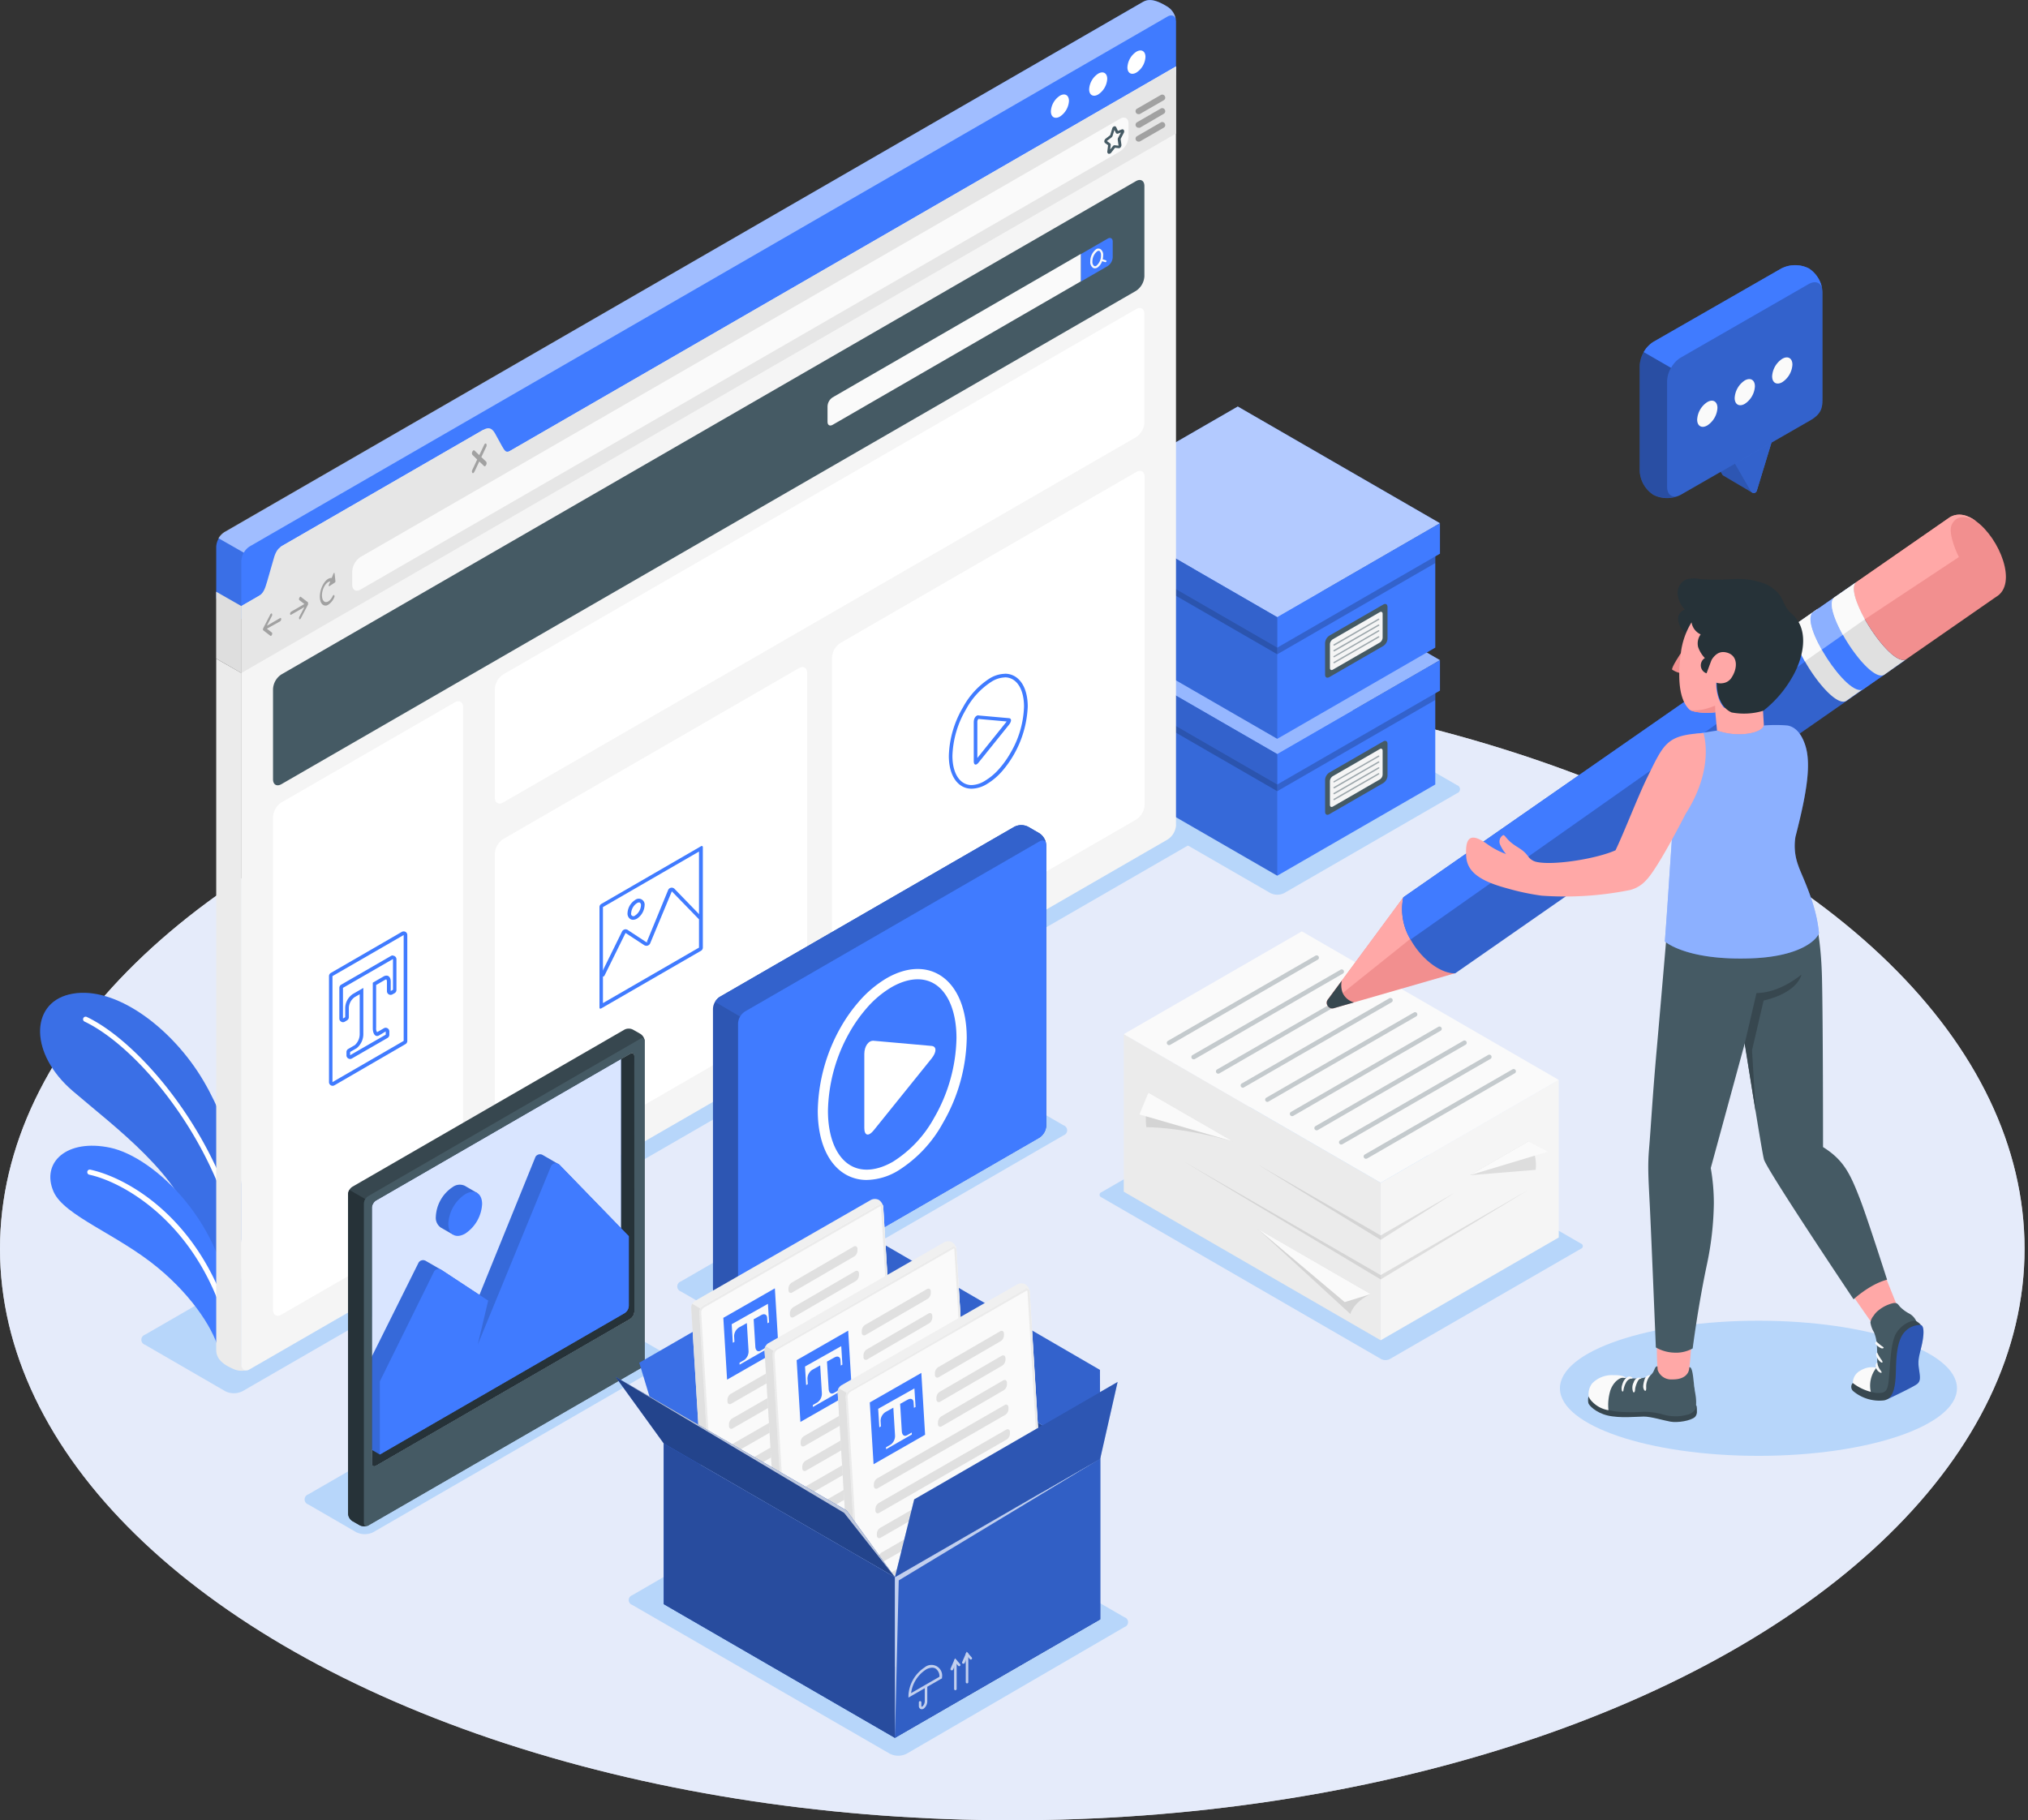 <svg width="352" height="316" xmlns="http://www.w3.org/2000/svg">
    <rect width="100%" height="100%" fill="#333333" stroke="none"/>
    <g fill-rule="nonzero" fill="none">
        <g transform="translate(0 117.587)">
            <ellipse fill="#E6E6E6" cx="175.701" cy="99.206" rx="175.701" ry="99.206"/>
            <ellipse fill="#E5ECFF" opacity=".8" cx="175.701" cy="99.206" rx="175.701" ry="99.206"/>
        </g>
        <g transform="translate(24.536 114.764)" fill="#B7D6FA">
            <path d="m166.633 92.213 33.204-19.164a1.65 1.65 0 0 1 1.466 0l48.584 28.086a.462.462 0 0 1 0 .872l-33.196 19.164a1.65 1.65 0 0 1-1.503 0l-48.562-28.086a.462.462 0 0 1 .007-.872zM14.554 126.75l-13.93-8.064a.916.916 0 0 1 0-1.738l169.228-97.696a3.292 3.292 0 0 1 3.006 0l13.93 8.065a.916.916 0 0 1 0 1.737L17.56 126.75a3.358 3.358 0 0 1-3.006 0z"/>
            <path d="m159.104 17.617 30-17.33a2.669 2.669 0 0 1 2.404 0l36.862 21.26a.733.733 0 0 1 0 1.393l-30 17.33a2.683 2.683 0 0 1-2.412 0l-36.854-21.26a.733.733 0 0 1 0-1.393zM85.205 162.167l37.852-21.957a3.248 3.248 0 0 1 2.932 0l44.662 25.792a.887.887 0 0 1 0 1.686l-37.815 21.994a3.248 3.248 0 0 1-2.932 0l-44.699-25.828a.887.887 0 0 1 0-1.687zM37.281 151.222l-8.321-4.817a.916.916 0 0 1 0-1.737l50.644-29.237a3.336 3.336 0 0 1 3.006 0l8.292 4.787a.916.916 0 0 1 0 1.738l-50.645 29.266a3.358 3.358 0 0 1-2.976 0zM101.928 114.214l-8.284-4.78a.916.916 0 0 1 0-1.738l55.13-31.89a3.336 3.336 0 0 1 3.006 0l8.285 4.787a.916.916 0 0 1 0 1.737l-55.124 31.884a3.306 3.306 0 0 1-3.013 0z"/>
            <ellipse cx="280.678" cy="126.244" rx="34.457" ry="11.73"/>
        </g>
        <path d="M42.631 213.465c.535-6.085-2.756-19.061-8.372-27.514s-15.036-15.095-22.294-13.306c-6.76 1.671-6.804 10.344.66 16.752 7.463 6.407 18.804 14.626 21.436 24.794l6.29 12.749 2.28-13.475z" fill="#407BFF"/>
        <path d="M42.631 213.465c.535-6.085-2.756-19.061-8.372-27.514s-15.036-15.095-22.294-13.306c-6.76 1.671-6.804 10.344.66 16.752 7.463 6.407 18.804 14.626 21.436 24.794l6.29 12.749 2.28-13.475z" fill="#000" opacity=".1"/>
        <path d="M42.353 221.823a.44.44 0 0 1-.374-.389c-2.244-21.114-17.551-39.442-27.28-44.075a.447.447 0 1 1 .381-.807c9.905 4.707 25.476 23.35 27.786 44.787a.433.433 0 0 1-.396.484h-.117z" fill="#FFF"/>
        <path d="M38.086 234.836c-.675-3.505-4.355-9.53-10.696-14.765-7.024-5.807-16.268-9.01-18.094-13.197-2.2-5.05 2.265-9.244 9.86-7.624 7.596 1.62 20.161 13.284 20.931 29.237l-2.001 6.349z" fill="#407BFF"/>
        <path d="M39.89 231.383a.447.447 0 0 1-.36-.33c-4.802-18.328-17.822-25.777-24.04-27.126a.455.455 0 0 1-.145-.817.433.433 0 0 1 .337-.055c6.876 1.51 19.794 9.069 24.713 27.785a.455.455 0 0 1-.322.55.513.513 0 0 1-.184-.007z" fill="#FFF"/>
        <path fill="#407BFF" d="M221.697 152.022v-21.114l27.426-15.828v21.107zM221.697 130.908l-34.281-19.787v21.107l34.28 19.794z"/>
        <path fill="#000" opacity=".15" d="m221.697 130.908-34.281-19.787v21.107l34.28 19.794z"/>
        <path fill="#407BFF" d="m221.697 130.908 28.24-16.305-35.095-20.27-28.24 16.311z"/>
        <path fill="#FFF" opacity=".45" d="m221.697 130.908 28.24-16.305-35.095-20.27-28.24 16.311z"/>
        <path fill="#407BFF" d="M221.697 130.908v5.279l28.24-16.298v-5.286z"/>
        <path fill="#000" opacity=".2" d="m221.697 136.187 27.426-15.829v1.159l-27.426 15.835z"/>
        <path fill="#407BFF" d="m186.602 110.644 35.095 20.264v5.279l-35.095-20.257z"/>
        <path fill="#000" opacity=".2" d="m186.602 110.644 35.095 20.264v5.279l-35.095-20.257z"/>
        <path fill="#000" opacity=".2" d="m221.697 136.187-34.281-19.788v1.159l34.28 19.794z"/>
        <path d="m230.729 134.12 9.37-5.411c.403-.228.732-.044.732.425v5.535a1.62 1.62 0 0 1-.733 1.268l-9.369 5.41c-.403.235-.733.045-.733-.425v-5.535c.028-.515.3-.986.733-1.268z" fill="#455A64"/>
        <path d="m231.33 134.75 8.167-4.714c.271-.162.484 0 .484.278v4.15a1.056 1.056 0 0 1-.484.843l-8.167 4.721c-.271.154-.491 0-.491-.286v-4.15c.017-.343.2-.658.491-.842z" fill="#F5F5F5"/>
        <g opacity=".5" fill="#455A64">
            <path d="M231.557 135.842a.117.117 0 0 1-.058-.22l7.734-4.45a.117.117 0 0 1 .162.044.125.125 0 0 1-.044.161l-7.735 4.428a.088.088 0 0 1-.059.037zM231.557 136.861a.103.103 0 0 1-.102-.059.117.117 0 0 1 .044-.161l7.734-4.45a.117.117 0 0 1 .162.044.117.117 0 0 1-.044.161l-7.713 4.45a.088.088 0 0 1-.08.015zM231.557 137.887a.11.11 0 0 1-.102-.066.117.117 0 0 1 .044-.16l7.734-4.451a.125.125 0 0 1 .162.044.117.117 0 0 1-.044.161l-7.713 4.45a.095.095 0 0 1-.08.022zM231.557 138.906a.11.11 0 0 1-.102-.066.117.117 0 0 1 .044-.16l7.734-4.45a.125.125 0 0 1 .162.043.117.117 0 0 1-.044.161l-7.713 4.45a.095.095 0 0 1-.08.022z"/>
        </g>
        <g>
            <path fill="#407BFF" d="M221.697 128.261v-21.114l27.426-15.835v21.114zM221.697 107.147l-34.281-19.794v21.114l34.28 19.794z"/>
            <path fill="#000" opacity=".15" d="m221.697 107.147-34.281-19.794v21.114l34.28 19.794z"/>
            <path fill="#407BFF" d="m221.697 107.147 28.24-16.312-35.095-20.263-28.24 16.305z"/>
            <path fill="#FFF" opacity=".6" d="m221.697 107.147 28.24-16.312-35.095-20.263-28.24 16.305z"/>
            <path fill="#407BFF" d="M221.697 107.147v5.279l28.24-16.305v-5.286z"/>
            <path fill="#000" opacity=".2" d="m221.697 112.426 27.426-15.836v1.159l-27.426 15.835z"/>
            <path fill="#407BFF" d="m186.602 86.877 35.095 20.27v5.279l-35.095-20.264z"/>
            <path fill="#000" opacity=".2" d="m186.602 86.877 35.095 20.27v5.279l-35.095-20.264z"/>
            <path fill="#000" opacity=".2" d="m221.697 112.426-34.281-19.794v1.158l34.28 19.794z"/>
            <path d="m230.729 110.351 9.37-5.403c.403-.235.732-.044.732.418v5.513c-.028.514-.3.982-.733 1.261l-9.369 5.41c-.403.235-.733.044-.733-.417v-5.52c.033-.513.304-.98.733-1.262z" fill="#455A64"/>
            <path d="m231.33 110.982 8.167-4.714c.271-.154.484 0 .484.278v4.157a1.07 1.07 0 0 1-.484.843l-8.167 4.714c-.271.154-.491 0-.491-.278v-4.157c.02-.344.202-.657.491-.843z" fill="#F5F5F5"/>
            <g opacity=".5" fill="#455A64">
                <path d="M231.557 112.081a.117.117 0 0 1-.102-.058.125.125 0 0 1 .044-.169l7.734-4.45a.125.125 0 0 1 .162.044.117.117 0 0 1-.044.161l-7.713 4.458-.08.014zM231.557 113.078a.117.117 0 0 1-.102-.058.11.11 0 0 1 .044-.162l7.734-4.435a.125.125 0 0 1 .162.044.117.117 0 0 1-.044.161l-7.735 4.45h-.059zM231.557 114.12a.117.117 0 0 1-.102-.06.11.11 0 0 1 .044-.16l7.734-4.487a.125.125 0 0 1 .162.044.117.117 0 0 1-.044.161l-7.713 4.457-.08.044zM231.557 115.139a.117.117 0 0 1-.102-.06.11.11 0 0 1 .044-.16l7.734-4.458a.132.132 0 0 1 .162.044.117.117 0 0 1-.044.161l-7.713 4.458-.08.015z"/>
            </g>
        </g>
        <g>
            <path d="M40.512 107.118c-.733-.44-2.983-2.463-2.983-3.402V94.92a3.211 3.211 0 0 1 1.466-2.537L198.303.375c.806-.462 1.833-.792 4.45.865a3.248 3.248 0 0 1 1.37 2.486v8.797a3.233 3.233 0 0 1-1.465 2.537L43.35 107.067c-.883.47-1.938.49-2.838.051z" fill="#407BFF"/>
            <path d="M204.11 3.484c-.103-.734-.734-1.034-1.467-.609L43.35 94.853c-.43.273-.785.649-1.034 1.092l-4.399-2.507c.25-.443.609-.817 1.041-1.085L198.303.383c.806-.47 1.928-.734 4.443.857a3.24 3.24 0 0 1 1.363 2.244z" fill="#FFF" opacity=".5"/>
            <path d="M43.071 237.842h-.059a.616.616 0 0 1-.146.058h-.103a.938.938 0 0 1-.205.052.425.425 0 0 1-.132 0h-.227a3.365 3.365 0 0 1-1.687-.294c-2.749-1.173-2.983-2.463-2.983-3.394V114.332l4.398 2.507v120.028c0 .66.33 1.048.807 1.048a.586.586 0 0 0 .198 0l.14-.073z" fill="#EBEBEB"/>
            <path d="M42.316 95.945a2.984 2.984 0 0 0-.425 1.467v19.45l-4.399-2.508V94.89a1.415 1.415 0 0 1 0-.176c0-.125.037-.242.059-.367.084-.317.207-.622.366-.909l4.399 2.507z" fill="#000" opacity=".1"/>
            <path d="M204.131 143.203a3.24 3.24 0 0 1-1.466 2.536L43.35 237.71c-.807.47-1.467.089-1.467-.842V105.219l4.033-2.324c.806-.469 2.118-7.58 2.932-8.064l34.963-20.168c.814-.47 2.72 4.78 3.526 4.31l116.78-67.447v131.677h.014z" fill="#F5F5F5"/>
            <path d="m48.855 139.302 30.059-17.36c.806-.462 1.466-.088 1.466.85v85.527a3.255 3.255 0 0 1-1.466 2.536l-30.059 17.36c-.813.47-1.466.089-1.466-.85v-85.519a3.233 3.233 0 0 1 1.466-2.544zM87.352 145.658l51.282-29.647c.806-.462 1.466-.088 1.466.85v56.92a3.255 3.255 0 0 1-1.466 2.544l-51.282 29.662c-.807.47-1.466.088-1.466-.843v-56.949a3.211 3.211 0 0 1 1.466-2.537zM145.884 111.612l51.32-29.662c.806-.47 1.465-.095 1.465.843v56.95a3.255 3.255 0 0 1-1.466 2.536l-51.319 29.662c-.806.47-1.466.088-1.466-.843v-56.964a3.211 3.211 0 0 1 1.466-2.522z" fill="#FFF"/>
            <path d="m48.855 117.074 148.312-85.629c.806-.47 1.466-.088 1.466.85v15.667a3.255 3.255 0 0 1-1.466 2.537L48.855 136.128c-.813.47-1.466.088-1.466-.843v-15.667a3.233 3.233 0 0 1 1.466-2.544z" fill="#455A64"/>
            <path d="M143.634 70.513v2.735c0 .557.396.784.88.506l43.115-24.927v-4.765l-43.115 24.926c-.52.339-.847.906-.88 1.525z" fill="#FAFAFA"/>
            <path d="M192.255 41.43c.483-.278.88-.051.88.506v2.735a1.965 1.965 0 0 1-.88 1.524l-4.626 2.669v-4.765l4.626-2.669z" fill="#407BFF"/>
            <path d="m191.91 45.176-.513-.16c.052-.22.08-.443.08-.668a1.21 1.21 0 0 0-.469-1.1.733.733 0 0 0-.733 0 2.64 2.64 0 0 0-1.034 2.148c-.048.424.13.842.47 1.1.1.058.214.088.33.088a.902.902 0 0 0 .425-.125 2.2 2.2 0 0 0 .828-1.114l.52.161h.052a.183.183 0 0 0 .183-.132.183.183 0 0 0-.139-.198zm-1.65.99a.374.374 0 0 1-.373 0 .91.91 0 0 1-.279-.733 2.31 2.31 0 0 1 .843-1.818.513.513 0 0 1 .227-.073.3.3 0 0 1 .14 0 .91.91 0 0 1 .278.733 2.302 2.302 0 0 1-.835 1.891z" fill="#FAFAFA"/>
            <path d="M85.886 119.618v18.841c0 .931.652 1.312 1.466.843l109.815-63.4a3.255 3.255 0 0 0 1.466-2.537V54.524c0-.939-.66-1.313-1.466-.85l-109.815 63.4a3.233 3.233 0 0 0-1.466 2.544z" fill="#FFF"/>
            <path d="M204.124 11.555v11.62L41.89 116.84v-11.62l3.013-1.745c.799-.469 1.07-1.173 1.466-2.536l1.02-3.548c.322-1.232.659-2.075 1.465-2.537l34.956-20.19c.814-.47 1.466-.52 2.067.498l1.254 2.28c.462.792.689 1.261 1.466.792l115.526-66.678z" fill="#E6E6E6"/>
            <path d="M197.247 8.975c.873-.499 1.57-.096 1.57.909a3.446 3.446 0 0 1-1.57 2.712c-.865.499-1.561.096-1.561-.901a3.468 3.468 0 0 1 1.561-2.72zM190.612 12.787c.866-.506 1.57-.095 1.57.902a3.468 3.468 0 0 1-1.57 2.712c-.865.506-1.568.096-1.568-.901a3.468 3.468 0 0 1 1.568-2.713zM183.97 16.614c.865-.499 1.57-.095 1.57.902a3.482 3.482 0 0 1-1.57 2.72c-.865.498-1.569.095-1.569-.91a3.468 3.468 0 0 1 1.57-2.712z" fill="#FFF"/>
            <path d="M61.135 101.488v-2.273a3.233 3.233 0 0 1 1.467-2.537L194.41 20.617c.806-.47 1.466-.088 1.466.85v2.266a3.255 3.255 0 0 1-1.466 2.543L62.602 102.331c-.785.484-1.467.095-1.467-.843z" fill="#FAFAFA"/>
            <path d="M192.511 26.694a.3.3 0 0 1-.117 0 .374.374 0 0 1-.198-.403l.132-1.085-.506-.366a.352.352 0 0 1-.147-.294.608.608 0 0 1 .22-.462l.777-.593a.227.227 0 0 0 .037-.066l.345-1.137a.484.484 0 0 1 .388-.366.3.3 0 0 1 .308.183l.286.616.66-.25a.3.3 0 0 1 .352.081.484.484 0 0 1 0 .535l-.535 1.027a.147.147 0 0 0 0 .066l.132.953a.616.616 0 0 1-.169.476.367.367 0 0 1-.308.118l-.63-.074-.682.873a.403.403 0 0 1-.345.168zm-.374-2.199.514.367c.109.087.16.229.131.366l-.088.733.462-.586a.389.389 0 0 1 .345-.162l.638.074a.14.14 0 0 0 0-.066l-.132-.953a.58.58 0 0 1 .066-.345l.491-.924-.506.198a.308.308 0 0 1-.396-.161l-.234-.484-.308 1.005a.557.557 0 0 1-.19.293l-.778.601a.117.117 0 0 0-.015.037v.007z" fill="#455A64"/>
            <g opacity=".3" fill="#000">
                <path d="m48.62 107.301-2.301 1.327.872-1.686a.425.425 0 0 0 0-.418c-.066-.08-.183 0-.264.125l-1.239 2.405a.447.447 0 0 0-.036.088.374.374 0 0 0 0 .124.213.213 0 0 0 0 .103c.008.02.02.037.036.051l1.247.96a.103.103 0 0 0 .124 0 .352.352 0 0 0 .14-.175c.066-.154.058-.33 0-.389l-.873-.674 2.295-1.276a.484.484 0 0 0 .183-.389c-.007-.16-.088-.264-.183-.176zM50.534 106.187l2.302-1.327-.88-.674a.352.352 0 0 1 0-.389c.067-.161.184-.242.257-.183l1.254.96v.051a.447.447 0 0 1 0 .11.645.645 0 0 1 0 .118v.095l-1.254 2.397a.286.286 0 0 1-.117.14.095.095 0 0 1-.14 0 .41.41 0 0 1 0-.41l.88-1.687-2.302 1.327c-.102.059-.183 0-.183-.176a.491.491 0 0 1 .183-.352zM58.078 99.56c0-.14-.132-.118-.19 0l-.316.777c-.542-.059-1.187.462-1.627 1.393-.572 1.21-.572 2.632 0 3.181a.814.814 0 0 0 1.033.066 2.8 2.8 0 0 0 1.027-1.253.389.389 0 0 0 0-.403c-.066-.074-.183 0-.257.146-.425.902-1.121 1.305-1.547.895-.425-.411-.425-1.467 0-2.376.308-.645.733-1.026 1.122-1.048l-.242.579c-.059.154 0 .293.095.235l.939-.616a.286.286 0 0 0 .102-.257l-.139-1.32zM83.547 79.355l.843-1.774a.565.565 0 0 0 0-.558c-.103-.095-.264 0-.36.213l-.842 1.774-.836-.806c-.103-.096-.264 0-.36.205a.52.52 0 0 0 0 .55l.836.814-.835 1.781a.52.52 0 0 0 0 .55c.05.045.126.045.176 0a.565.565 0 0 0 .183-.22l.836-1.774.843.806a.14.14 0 0 0 .176 0 .477.477 0 0 0 .183-.22.557.557 0 0 0 0-.55l-.843-.791zM197.606 19.818a.491.491 0 0 1-.44-.257.506.506 0 0 1 .184-.69l4.127-2.382a.506.506 0 0 1 .69.184.513.513 0 0 1-.184.733l-4.127 2.382a.528.528 0 0 1-.25.03zM197.606 22.171a.491.491 0 0 1-.44-.257.506.506 0 0 1 .184-.689l4.127-2.382a.506.506 0 0 1 .69.183.513.513 0 0 1-.184.733l-4.127 2.412a.528.528 0 0 1-.25 0zM197.606 24.583a.491.491 0 0 1-.44-.257.506.506 0 0 1 .184-.689l4.127-2.382a.506.506 0 0 1 .69.183.513.513 0 0 1-.184.733l-4.127 2.383a.528.528 0 0 1-.25.029z"/>
            </g>
            <path fill="#E0E0E0" d="M41.89 105.22v11.62l-4.369-2.508v-11.605z"/>
            <path fill="#CFCFCF" opacity=".15" d="M41.89 105.22v11.62l-4.369-2.508v-11.605z"/>
            <path d="M70.065 162.322v18.38l-12.36 7.155v-18.401l12.36-7.134m0-.63a.674.674 0 0 0-.316.08l-12.33 7.134a.652.652 0 0 0-.316.55v18.401c0 .35.281.634.63.638.114 0 .225-.03.323-.088l12.324-7.148a.63.63 0 0 0 .315-.55v-18.387a.63.63 0 0 0-.315-.55.674.674 0 0 0-.315-.08z" fill="#407BFF"/>
            <path d="M68.21 166.501v5.323l-.389.212v-1.627c0-.66-.308-1.041-.733-1.041a1.078 1.078 0 0 0-.55.168l-1.832 1.056v7.91c0 .829.322 1.35.733 1.35a.733.733 0 0 0 .38-.118l1.13-.674v.564l-6.18 3.563v-.564l1.143-.66a3.182 3.182 0 0 0 1.151-2.559v-7.896l-1.825 1.056a2.998 2.998 0 0 0-1.32 2.39v1.628l-.388.234v-5.322l8.65-4.993m0-.638c-.11 0-.22.03-.315.088l-8.65 4.993a.63.63 0 0 0-.316.55v5.322a.63.63 0 0 0 .323.55.594.594 0 0 0 .638-.007l.388-.235a.63.63 0 0 0 .3-.542v-1.628a2.405 2.405 0 0 1 1.005-1.847l.88-.506v6.818a2.617 2.617 0 0 1-.836 2.009l-1.144.667a.616.616 0 0 0-.315.542v.565a.623.623 0 0 0 .315.55.608.608 0 0 0 .63 0l6.181-3.563a.652.652 0 0 0 .315-.55v-.58a.638.638 0 0 0-.63-.637.645.645 0 0 0-.323.088l-1.143.66h-.044a1.18 1.18 0 0 1-.154-.734v-7.44l1.51-.873c.07-.05.15-.08.235-.088.073 0 .132.19.132.41v1.628a.63.63 0 0 0 .315.55.601.601 0 0 0 .315.088.645.645 0 0 0 .308-.08l.389-.213a.653.653 0 0 0 .322-.558v-5.322a.623.623 0 0 0-.315-.55.601.601 0 0 0-.315-.088v-.037zM104.602 169.529a.36.36 0 0 1-.14 0 .308.308 0 0 1-.138-.418l3.665-7.448a.733.733 0 0 1 .499-.33.733.733 0 0 1 .542.161l3.123 2.053.411.08-.293-.117 3.717-9.047a.682.682 0 0 1 1.07-.176l4.633 4.78a.316.316 0 1 1-.454.44l-4.626-4.765-3.754 9.01a.733.733 0 0 1-.447.41.733.733 0 0 1-.601-.087l-3.233-2.112-3.666 7.427a.315.315 0 0 1-.308.139z" fill="#407BFF"/>
            <path d="M121.325 147.836v16.671l-16.671 9.633v-16.67l16.663-9.634m.477-.968a.235.235 0 0 0-.132.044l-.63.367-16.694 9.662a.557.557 0 0 0-.198.213.543.543 0 0 0-.088.286v17.463c0 .132.066.205.162.205a.3.3 0 0 0 .124-.037l17.36-10.029a.645.645 0 0 0 .294-.506v-17.455c0-.132-.066-.213-.161-.213h-.037z" fill="#407BFF"/>
            <path d="M109.88 159.676a.902.902 0 0 1-.461-.117 1.129 1.129 0 0 1-.499-1.034 2.874 2.874 0 0 1 1.32-2.288 1.019 1.019 0 0 1 1.642.946 2.932 2.932 0 0 1-1.32 2.295 1.408 1.408 0 0 1-.681.198zm1.042-3.013a.792.792 0 0 0-.36.117 2.258 2.258 0 0 0-1.011 1.745.41.41 0 0 0 .689.403 2.258 2.258 0 0 0 1.012-1.745.535.535 0 0 0-.184-.484.337.337 0 0 0-.132-.036h-.014zM174.41 117.587c2.016 0 3.329 1.994 3.329 5.088a16.862 16.862 0 0 1-2.368 8.064 16.217 16.217 0 0 1-1.811 2.574 10.352 10.352 0 0 1-2.617 2.243 4.626 4.626 0 0 1-2.302.733c-2.016 0-3.329-1.994-3.329-5.08a16.92 16.92 0 0 1 2.36-8.065 13.064 13.064 0 0 1 4.436-4.81 4.64 4.64 0 0 1 2.302-.732m0-.63a5.315 5.315 0 0 0-2.617.791 13.68 13.68 0 0 0-4.655 5.044 17.522 17.522 0 0 0-2.449 8.394c0 3.578 1.635 5.719 3.959 5.719a5.271 5.271 0 0 0 2.617-.792 11.092 11.092 0 0 0 2.779-2.375 18.328 18.328 0 0 0 4.34-11.078c0-3.578-1.635-5.718-3.966-5.718l-.008.014z" fill="#407BFF"/>
            <path d="m169.821 124.808 4.905.44-.11.147-4.978 6.195v-6.21a.784.784 0 0 1 .183-.572m0-.63c-.447 0-.806.52-.806 1.202v6.76c0 .396.124.593.315.593.19 0 .337-.124.542-.38l5.257-6.533c.469-.594.469-1.1 0-1.144l-5.257-.469-.051-.03z" fill="#407BFF"/>
        </g>
        <g>
            <path fill="#EBEBEB" d="m195.048 206.882 44.596 25.791v-27.346l-44.596-25.798z"/>
            <path fill="#F5F5F5" d="m270.552 214.829-30.908 17.844v-27.346l30.908-17.851z"/>
            <path fill="#FAFAFA" d="m195.048 179.529 30.916-17.844 44.588 25.79-30.908 17.852z"/>
            <path fill="#000" opacity=".1" d="m218.288 202.146 21.356 12.33 12.807-7.396-12.807 8.16z"/>
            <path fill="#000" opacity=".1" d="m205.473 201.64 34.17 19.72 25.624-14.786-25.623 15.535zM199.337 189.683s-.734 3.988-.352 6.004c0 0 5.593-.14 15.029 2.47l-14.677-8.474z"/>
            <path fill="#FAFAFA" d="m199.337 189.683 14.677 8.475-16.239-4.692z"/>
            <path d="m218.288 213.319 16.092 14.794s.447-2.03 3.534-3.46l-19.626-11.334z" fill="#000" opacity=".1"/>
            <path fill="#FAFAFA" d="m218.288 213.319 15.11 12.727 4.516-1.393z"/>
            <path d="m265.406 198.355-.14-.197-10.168 5.865 11.444-.939a6.943 6.943 0 0 0-1.136-4.729z" fill="#000" opacity=".1"/>
            <path fill="#FAFAFA" d="m255.098 204.023 10.169-5.865 3.387 1.781z"/>
            <g opacity=".3" fill="#455A64">
                <path d="M202.907 181.435a.396.396 0 0 1-.198-.733l25.623-14.795a.403.403 0 0 1 .542.147.396.396 0 0 1-.146.543l-25.623 14.794a.499.499 0 0 1-.198.044zM207.174 183.898a.396.396 0 0 1-.198-.733l25.66-14.794a.396.396 0 1 1 .388.681L207.4 183.847a.381.381 0 0 1-.227.051zM211.448 186.39a.396.396 0 0 1-.345-.19.403.403 0 0 1 .147-.542l25.623-14.795a.396.396 0 0 1 .581.445.389.389 0 0 1-.186.237l-25.622 14.795a.396.396 0 0 1-.198.05zM215.722 188.832a.396.396 0 0 1-.198-.733l25.623-14.794a.396.396 0 0 1 .535.146.403.403 0 0 1-.14.543l-25.659 14.794a.352.352 0 0 1-.161.044zM219.989 191.295a.403.403 0 0 1-.345-.197.396.396 0 0 1 .147-.536l25.622-14.794a.396.396 0 0 1 .582.445.389.389 0 0 1-.186.237l-25.659 14.794a.381.381 0 0 1-.161.051zM224.263 193.766a.396.396 0 0 1-.198-.733l25.623-14.794a.396.396 0 0 1 .395.681l-25.622 14.802a.41.41 0 0 1-.198.044zM228.53 196.23a.418.418 0 0 1-.345-.199.396.396 0 0 1 .147-.535l25.622-14.794a.396.396 0 1 1 .396.682l-25.622 14.794a.382.382 0 0 1-.198.051zM232.804 198.693a.389.389 0 0 1-.345-.198.389.389 0 0 1 .147-.535l25.66-14.795a.396.396 0 1 1 .395.682l-25.66 14.794a.396.396 0 0 1-.197.052zM237.07 201.163a.396.396 0 0 1-.197-.733l25.659-14.794a.396.396 0 0 1 .574.445.389.389 0 0 1-.185.237l-25.623 14.794a.389.389 0 0 1-.227.051z"/>
            </g>
        </g>
        <g>
            <path d="m176.045 143.54-51.099 29.508a2.64 2.64 0 0 0-1.195 2.067v48.665c.046.842.49 1.613 1.195 2.075l1.965 1.129a2.64 2.64 0 0 0 2.39 0l51.099-29.508a2.647 2.647 0 0 0 1.195-2.068v-48.664a2.654 2.654 0 0 0-1.195-2.075l-1.965-1.13a2.64 2.64 0 0 0-2.39 0z" fill="#407BFF"/>
            <path d="m176.045 143.54-51.099 29.508a2.64 2.64 0 0 0-1.195 2.067v48.665c.046.842.49 1.613 1.195 2.075l1.965 1.129a2.64 2.64 0 0 0 2.39 0l51.099-29.508a2.647 2.647 0 0 0 1.195-2.068v-48.664a2.654 2.654 0 0 0-1.195-2.075l-1.965-1.13a2.64 2.64 0 0 0-2.39 0z" fill="#000" opacity=".3"/>
            <path d="M181.551 146.384c-.154-.498-.608-.652-1.151-.33l-51.099 29.509a2.368 2.368 0 0 0-.843.894l-4.325-2.53c.195-.368.486-.677.843-.894l51.106-29.508a2.64 2.64 0 0 1 2.39 0l1.957 1.136c.591.4.996 1.021 1.122 1.723z" fill="#407BFF"/>
            <path d="M181.551 146.384c-.154-.498-.608-.652-1.151-.33l-51.099 29.509a2.368 2.368 0 0 0-.843.894l-4.325-2.53c.195-.368.486-.677.843-.894l51.106-29.508a2.64 2.64 0 0 1 2.39 0l1.957 1.136c.591.4.996 1.021 1.122 1.723z" fill="#000" opacity=".2"/>
            <path d="m180.4 146.069-51.099 29.516a2.64 2.64 0 0 0-1.195 2.067v48.687c0 .733.535 1.07 1.195.689L180.4 197.52a2.647 2.647 0 0 0 1.195-2.068v-48.708c0-.763-.535-1.078-1.195-.675z" fill="#407BFF"/>
            <path d="M150.43 204.844a7.288 7.288 0 0 1-3.666-.968c-3.064-1.774-4.824-5.792-4.824-11.034a30.461 30.461 0 0 1 4.106-14.72 27.214 27.214 0 0 1 2.932-4.128 19.633 19.633 0 0 1 4.898-4.164c3.291-1.9 6.524-2.126 9.09-.646 3.072 1.775 4.832 5.792 4.832 10.997a30.395 30.395 0 0 1-4.113 14.729 22.47 22.47 0 0 1-7.845 8.343 10.866 10.866 0 0 1-5.41 1.59zm-.125-29.685a25.307 25.307 0 0 0-2.727 3.85 28.68 28.68 0 0 0-3.87 13.833c0 4.59 1.465 8.065 3.936 9.487 1.994 1.151 4.59.924 7.331-.645a20.784 20.784 0 0 0 7.17-7.64 28.658 28.658 0 0 0 3.871-13.833c0-4.582-1.466-8.065-3.937-9.48-1.994-1.15-4.59-.923-7.331.645a17.595 17.595 0 0 0-4.443 3.783z" fill="#FFF"/>
            <path d="m161.69 183.759-10.036 12.463c-.902 1.122-1.635.946-1.635-.403v-12.837c0-1.356.733-2.383 1.635-2.302l10.037.894c.901.08.901 1.063 0 2.185z" fill="#FFF"/>
        </g>
        <g>
            <path d="M110.108 183.356v44.361a1.62 1.62 0 0 1-.733 1.268l-44.098 25.477c-.403.227-.733.044-.733-.426v-2.316l43.21-24.963v-42.895l1.606-.924c.418-.213.748-.044.748.418z" fill="#263238"/>
            <path d="M107.762 183.862v42.895l-43.21 24.963v-42.038c0-.26.074-.513.212-.733a1.4 1.4 0 0 1 .513-.557l42.485-24.53z" fill="#407BFF"/>
            <path d="M107.762 183.862v42.895l-43.21 24.963v-42.038c0-.26.074-.513.212-.733a1.4 1.4 0 0 1 .513-.557l42.485-24.53z" fill="#FFF" opacity=".8"/>
            <path d="M97.102 202.204a1.144 1.144 0 0 0-.146-.117h-.037l-2.734-1.583a.931.931 0 0 0-1.232.307l-9.736 23.996-6.466-4.253-.132-.087-2.705-1.562a.916.916 0 0 0-1.247.271l-9.494 19.061v12.669l2.75 1.59 42.425-24.508c.491-.278.794-.799.792-1.363v-12.016l-12.038-12.405z" fill="#407BFF"/>
            <path d="M97.102 202.204a1.144 1.144 0 0 0-.146-.117h-.037l-2.734-1.583a.931.931 0 0 0-1.232.307l-9.736 23.996-6.466-4.253-.132-.087-2.705-1.562a.916.916 0 0 0-1.247.271l-9.494 19.061v12.669l2.75 1.59 42.425-24.508c.491-.278.794-.799.792-1.363v-12.016l-12.038-12.405z" fill="#000" opacity=".15"/>
            <path d="M65.923 252.511v-12.683l9.428-19.112a.924.924 0 0 1 1.378-.19l9.047 5.952 9.904-24.112a.931.931 0 0 1 1.422-.162l12.038 12.405v12.03c.002.565-.3 1.086-.792 1.364l-42.425 24.508z" fill="#407BFF"/>
            <path fill="#000" opacity=".15" d="m85.776 226.478-2.852 6.943 1.81-7.625z"/>
            <path d="M111.882 180.629v-.088a1.642 1.642 0 0 0-.733-1.063l-1.29-.734a1.613 1.613 0 0 0-1.467 0l-47.235 27.28a1.569 1.569 0 0 0-.52.55 1.54 1.54 0 0 0-.22.733v55.475c.028.516.3.987.733 1.269l1.283.733c.403.202.872.232 1.298.08h.05l.118-.058 47.25-27.287c.433-.285.705-.758.733-1.276v-55.497c.007-.037 0-.08 0-.117zm-1.774 47.088c-.03.515-.302.985-.733 1.268l-44.098 25.477c-.403.227-.733.044-.733-.426v-44.354c.008-.258.081-.51.213-.733.121-.222.298-.409.513-.542l44.098-25.476c.403-.235.733-.052.733.425l.007 44.361z" fill="#37474F"/>
            <path d="M63.738 264.872a1.657 1.657 0 0 1-1.298-.08l-1.283-.734a1.62 1.62 0 0 1-.733-1.268V207.3c.007-.26.083-.513.22-.734l2.75 1.591a1.503 1.503 0 0 0-.213.733v55.476c-.008.403.234.601.557.506z" fill="#263238"/>
            <path d="M111.882 180.629a.44.44 0 0 1 0-.088c-.095-.308-.381-.411-.733-.213l-47.243 27.324a1.62 1.62 0 0 0-.733 1.26v55.483c0 .404.25.594.565.506h.059l.117-.058 47.25-27.287c.431-.283.703-.754.733-1.269V180.63h-.015zm-1.774 47.088a1.62 1.62 0 0 1-.733 1.268l-44.098 25.477c-.403.227-.733.044-.733-.426v-44.354c.001-.26.075-.513.213-.733a1.4 1.4 0 0 1 .513-.557l42.485-24.545 1.605-.924c.41-.242.733-.044.733.418l.015 44.376z" fill="#455A64"/>
            <path d="m81.802 208.942 1.07-1.811-2.199-1.276a2.067 2.067 0 0 0-2.09.213 6.525 6.525 0 0 0-2.932 5.132c-.077.74.247 1.464.85 1.899l2.12 1.224 1.018-1.723a6.87 6.87 0 0 0 2.163-3.658z" fill="#407BFF"/>
            <path d="m81.802 208.942 1.07-1.811-2.199-1.276a2.067 2.067 0 0 0-2.09.213 6.525 6.525 0 0 0-2.932 5.132c-.077.74.247 1.464.85 1.899l2.12 1.224 1.018-1.723a6.87 6.87 0 0 0 2.163-3.658z" fill="#000" opacity=".15"/>
            <path d="M80.746 207.314c1.635-.945 2.933-.176 2.933 1.708a6.547 6.547 0 0 1-2.933 5.132c-1.635.939-2.932.176-2.932-1.715a6.547 6.547 0 0 1 2.932-5.125z" fill="#407BFF"/>
        </g>
        <g>
            <path fill="#407BFF" d="m190.964 281.118-35.63 20.571-40.13-23.218L150.84 257.9z"/>
            <path fill="#000" opacity=".5" d="m190.964 281.118-35.63 20.571-40.13-23.218L150.84 257.9z"/>
            <path fill="#407BFF" d="M150.84 230.012V257.9l-35.637 20.571v-27.888z"/>
            <path fill="#000" opacity=".23" d="M150.84 230.012V257.9l-35.637 20.571v-27.888z"/>
            <path fill="#407BFF" d="M190.964 253.23v27.888L150.84 257.9v-27.888z"/>
            <path fill="#000" opacity=".4" d="M190.964 253.23v27.888L150.84 257.9v-27.888z"/>
            <path fill="#407BFF" d="m150.84 230.012.052-15.44 40.028 23.248.044 15.41z"/>
            <path fill="#000" opacity=".2" d="m150.84 230.012.052-15.44 40.028 23.248.044 15.41z"/>
            <path fill="#407BFF" d="m115.203 250.583-4.245-14.01 35.63-20.571 4.252 14.01z"/>
            <path fill="#000" opacity=".1" d="m115.203 250.583-4.245-14.01 35.63-20.571 4.252 14.01z"/>
            <path d="M123.7 277.394a1.708 1.708 0 0 1-.733-1.24l-2.991-49.082a1.466 1.466 0 0 1 .638-1.224l30.549-17.537c.435-.223.95-.223 1.386 0 .414.282.683.733.733 1.232l2.99 49.12c.014.488-.227.949-.637 1.216l-30.55 17.522a1.54 1.54 0 0 1-1.385-.007z" fill="#F0F0F0"/>
            <path d="m125.086 277.401 30.571-17.536c.41-.268.651-.728.638-1.217l-2.991-49.12c0-.454-.36-.652-.733-.432l-30.55 17.536c-.41.27-.65.734-.638 1.224l2.992 49.083c-.008.491.33.682.71.462z" fill="#FAFAFA"/>
            <path d="M152.842 209.396c.044 0 .073.11.073.184l2.991 49.119c.006.35-.165.681-.454.88l-30.55 17.536a.3.3 0 0 1-.124.044c-.044 0-.066-.11-.073-.183l-2.992-49.083c0-.353.173-.684.462-.887l30.55-17.566a.3.3 0 0 1 .124-.044m0-.359a.608.608 0 0 0-.3.088l-30.55 17.536c-.41.271-.65.734-.638 1.225l2.992 49.082c0 .33.198.521.432.521a.66.66 0 0 0 .308-.088l30.564-17.536c.41-.268.651-.728.638-1.217l-2.991-49.12c0-.33-.198-.52-.44-.52l-.015.03z" fill="#EBEBEB"/>
            <path d="M124.99 277.445a1.525 1.525 0 0 1-1.29-.051 1.708 1.708 0 0 1-.733-1.24l-2.991-49.082a1.386 1.386 0 0 1 .168-.733l1.393.814a1.29 1.29 0 0 0-.168.696l2.99 49.12c.008.425.294.615.631.476zM137.417 222.666l10.762-6.261c.337-.19.63 0 .653.381v.257c.011.433-.202.84-.565 1.078l-10.762 6.26c-.337.191-.63 0-.653-.38v-.257c-.01-.433.203-.84.565-1.078zM137.673 226.94l10.77-6.26c.337-.191.63 0 .653.388v.249c.009.432-.204.839-.565 1.078l-10.77 6.26c-.33.191-.623 0-.652-.38v-.257a1.268 1.268 0 0 1 .564-1.078zM137.937 231.214l10.763-6.26c.337-.191.63 0 .652.388v.25c.012.43-.198.837-.557 1.077l-10.733 6.26c-.337.191-.63 0-.652-.38v-.257c-.018-.425.18-.83.527-1.078zM127.065 246.258l22.148-12.75c.337-.197.63 0 .652.382v.25c.007.43-.206.836-.564 1.077l-22.126 12.756c-.33.191-.623 0-.652-.38v-.25c-.017-.43.188-.84.542-1.085zM126.816 241.984l22.148-12.75c.337-.197.63 0 .652.382v.25c.01.431-.204.838-.564 1.077l-22.133 12.749c-.338.19-.63 0-.653-.381v-.25c-.015-.43.193-.837.55-1.077zM127.336 250.561l22.148-12.749c.337-.19.63 0 .653.381v.25c.011.433-.202.84-.565 1.077l-22.148 12.75c-.337.197-.63 0-.652-.382v-.249a1.261 1.261 0 0 1 .564-1.078zM127.6 254.835l22.148-12.727c.337-.19.623 0 .653.382v.249c.009.432-.205.839-.565 1.078l-22.148 12.749c-.337.198-.63 0-.652-.382v-.249c-.02-.44.195-.859.564-1.1zM127.857 259.11l22.148-12.75c.337-.19.63 0 .652.382v.249c.012.433-.202.84-.564 1.078l-22.148 12.756c-.337.19-.63 0-.653-.389v-.249a1.261 1.261 0 0 1 .565-1.077zM128.12 263.369l22.149-12.75c.337-.19.623 0 .652.382v.25c.007.433-.205.842-.564 1.084l-22.148 12.75c-.337.19-.63 0-.653-.382v-.256c-.011-.433.202-.841.565-1.078zM128.377 267.658l22.148-12.75c.337-.19.63 0 .653.382v.25c.01.434-.203.843-.565 1.084l-22.148 12.75c-.337.19-.623 0-.652-.382v-.257a1.261 1.261 0 0 1 .564-1.077z" fill="#E0E0E0"/>
            <path fill="#407BFF" d="m125.548 228.78 8.944-5.124.652 10.733-8.944 5.117z"/>
            <path d="m127 229.887.197 3.219.279-.162-.059-.99c.019-.629.356-1.206.894-1.532l1.32-.733.293 4.788a1.847 1.847 0 0 1-.733 1.612l-.828.477v.345l4.472-2.56v-.344l-.829.477c-.461.264-.865-.037-.901-.667l-.294-4.788 1.327-.733c.52-.3.975-.102 1.012.44l.059.99.278-.161-.198-3.219-6.29 3.541z" fill="#FAFAFA"/>
            <g>
                <path d="M136.427 284.74a1.708 1.708 0 0 1-.733-1.24l-2.991-49.082c-.013-.491.228-.954.638-1.224l30.549-17.537c.435-.223.95-.223 1.386 0 .412.284.68.734.733 1.232l2.99 49.083c.004.49-.238.95-.644 1.224l-30.55 17.536a1.525 1.525 0 0 1-1.378.008z" fill="#F0F0F0"/>
                <path d="m137.805 284.747 30.55-17.536c.406-.275.648-.734.645-1.225l-2.991-49.082c0-.455-.36-.653-.733-.433l-30.557 17.573a1.466 1.466 0 0 0-.645 1.224l2.991 49.083c.03.418.36.616.74.396z" fill="#FAFAFA"/>
                <path d="M165.569 216.742c.044 0 .066.11.073.184l2.992 49.119a1.05 1.05 0 0 1-.455.887l-30.55 17.536a.3.3 0 0 1-.124.044c-.044 0-.066-.11-.073-.183l-2.992-49.12a1.05 1.05 0 0 1 .455-.886l30.55-17.537a.3.3 0 0 1 .124-.044m0-.359a.608.608 0 0 0-.3.088l-30.55 17.573a1.466 1.466 0 0 0-.645 1.224l2.991 49.083c0 .33.198.52.44.52a.608.608 0 0 0 .3-.087l30.55-17.537c.406-.274.648-.734.645-1.224l-2.991-49.083c0-.33-.198-.52-.44-.52v-.037z" fill="#EBEBEB"/>
                <path d="M137.717 284.79c-.416.182-.892.16-1.29-.058a1.679 1.679 0 0 1-.733-1.231l-2.991-49.083a1.386 1.386 0 0 1 .169-.733l1.385.814a1.342 1.342 0 0 0-.168.696l2.99 49.12c.015.417.301.615.638.476zM150.137 230.012l10.77-6.232c.336-.19.63 0 .652.381v.257c.012.433-.202.841-.565 1.078l-10.762 6.26c-.337.191-.63 0-.653-.38v-.257c-.022-.442.19-.862.558-1.107zM150.4 234.286l10.77-6.261c.33-.19.623 0 .653.381v.257c.009.432-.204.839-.565 1.078L150.525 236c-.337.191-.63 0-.652-.38v-.257c-.018-.426.181-.831.528-1.078zM150.664 238.56l10.763-6.26c.337-.191.63 0 .652.38v.257c.024.442-.188.863-.557 1.107l-10.762 6.26c-.337.191-.63 0-.653-.38v-.257c-.022-.441.19-.862.557-1.107zM139.8 253.604l22.147-12.757c.337-.19.63 0 .653.389v.25c.012.432-.202.84-.565 1.077l-22.133 12.742c-.337.19-.63 0-.652-.382v-.249c-.01-.427.197-.83.55-1.07zM139.528 249.322l22.155-12.749c.33-.19.623 0 .653.381v.257c.009.432-.204.84-.565 1.078l-22.147 12.749c-.338.19-.63 0-.653-.381v-.25c-.01-.432.2-.841.557-1.085zM140.063 257.907l22.148-12.749c.337-.19.63 0 .653.381v.25c.009.432-.204.839-.565 1.077l-22.148 12.75c-.337.197-.63 0-.652-.382v-.25c-.012-.432.202-.84.564-1.077zM140.32 262.181l22.148-12.741c.337-.191.63 0 .66.38v.25c.009.432-.204.84-.565 1.078l-22.155 12.749c-.33.198-.623 0-.652-.381v-.25a1.261 1.261 0 0 1 .564-1.085zM140.584 266.455l22.148-12.749c.337-.19.63 0 .652.382v.249c.01.432-.204.839-.564 1.078l-22.148 12.749c-.337.198-.63 0-.653-.382v-.249a1.261 1.261 0 0 1 .565-1.078zM140.84 270.7l22.148-12.72c.33-.19.623 0 .653.382v.249c.009.432-.204.839-.565 1.078l-22.155 12.749c-.33.198-.623 0-.652-.381v-.25a1.276 1.276 0 0 1 .572-1.107zM141.105 275.004l22.147-12.75c.337-.19.63 0 .653.382v.25c.012.432-.202.84-.565 1.077l-22.133 12.749c-.337.198-.63 0-.652-.381v-.25c-.013-.43.195-.835.55-1.077z" fill="#E0E0E0"/>
                <path fill="#407BFF" d="m138.275 236.126 8.944-5.124.652 10.732-8.944 5.118z"/>
                <path d="m139.726 237.233.198 3.219.279-.162-.059-.99c.015-.63.353-1.209.895-1.532l1.32-.733.292 4.78c.046.63-.23 1.24-.733 1.62l-.828.477v.344l4.472-2.558v-.345l-.829.477c-.461.264-.865 0-.901-.667l-.294-4.788 1.32-.733c.528-.3.982-.102 1.02.44l.058.982.278-.153-.198-3.219-6.29 3.541z" fill="#FAFAFA"/>
            </g>
            <g>
                <path d="M149.118 292.078a1.723 1.723 0 0 1-.734-1.239l-2.99-49.12c-.014-.49.227-.953.637-1.224l30.55-17.536c.434-.223.95-.223 1.385 0 .412.284.68.734.733 1.232l2.991 49.082c.003.49-.239.95-.645 1.225l-30.52 17.587a1.54 1.54 0 0 1-1.407-.007z" fill="#F0F0F0"/>
                <path d="m150.525 292.085 30.55-17.536c.406-.274.648-.734.645-1.224l-2.992-49.083c0-.454-.366-.652-.733-.432l-30.578 17.565a1.422 1.422 0 0 0-.645 1.225l3.02 49.053c0 .454.33.652.733.432z" fill="#FAFAFA"/>
                <path d="M178.267 224.08c.044 0 .066.11.073.184l2.976 49.083a1.07 1.07 0 0 1-.454.887l-30.55 17.536a.3.3 0 0 1-.124.044c-.044 0-.073-.11-.073-.183l-2.992-49.12c-.005-.35.166-.68.455-.88l30.55-17.536a.3.3 0 0 1 .124-.043m0-.36a.608.608 0 0 0-.3.088l-30.535 17.595a1.422 1.422 0 0 0-.645 1.225l3.02 49.053c0 .33.198.52.44.52a.608.608 0 0 0 .3-.088l30.55-17.536c.406-.274.648-.734.645-1.224l-2.991-49.083c0-.33-.198-.52-.44-.52l-.044-.03z" fill="#EBEBEB"/>
                <path d="M150.415 292.13c-.42.175-.896.154-1.297-.06a1.708 1.708 0 0 1-.734-1.23l-2.99-49.12c-.011-.254.044-.507.16-.733l1.394.813a1.342 1.342 0 0 0-.17.697l2.992 49.12c.022.454.308.652.645.512zM162.834 237.35l10.77-6.239c.337-.19.63 0 .652.382v.256c.01.433-.204.84-.564 1.078l-10.762 6.26c-.338.192-.63 0-.66-.38v-.257c-.014-.44.2-.855.564-1.1zM163.098 241.625l10.763-6.261c.337-.191.63 0 .66.38v.257c.008.433-.205.84-.565 1.078l-10.77 6.261c-.337.19-.63 0-.652-.381v-.257a1.261 1.261 0 0 1 .564-1.077zM163.355 245.899l10.77-6.261c.337-.19.63 0 .652.381v.257c.012.432-.202.84-.565 1.077l-10.762 6.261c-.337.19-.63 0-.652-.381v-.257a1.29 1.29 0 0 1 .557-1.077zM152.497 260.935l22.148-12.749c.337-.19.63 0 .652.381v.257c.012.433-.201.84-.564 1.077L152.6 262.636c-.337.19-.63 0-.653-.381v-.25c-.005-.426.2-.827.55-1.07zM152.233 256.66l22.155-12.748c.33-.19.624 0 .653.381v.257c.009.432-.204.839-.565 1.077l-22.147 12.75c-.338.19-.63 0-.66-.382v-.25c-.004-.432.208-.838.564-1.084zM152.761 265.246l22.148-12.75c.337-.197.63 0 .652.382v.25c.01.431-.204.838-.564 1.077l-22.148 12.749c-.337.198-.63 0-.652-.381v-.25c-.012-.432.202-.84.564-1.077zM153.018 269.52l22.147-12.75c.338-.19.631 0 .653.382v.25c.012.43-.198.838-.557 1.077l-22.155 12.75c-.33.197-.623 0-.653-.382v-.25a1.261 1.261 0 0 1 .565-1.077zM153.282 273.794l22.17-12.749c.337-.19.63 0 .652.381v.25c.009.432-.204.838-.565 1.077l-22.155 12.75c-.337.197-.63 0-.652-.382v-.25c-.015-.43.193-.837.55-1.077zM153.538 278.068l22.148-12.749c.337-.19.63 0 .653.381v.25c.006.431-.207.837-.565 1.077l-22.155 12.75c-.33.197-.623 0-.653-.382v-.25c-.007-.433.209-.84.572-1.077zM153.802 282.342l22.148-12.749c.337-.19.63 0 .652.381v.25c.01.432-.204.839-.564 1.077l-22.148 12.75c-.337.197-.63 0-.652-.382v-.25c-.012-.432.202-.84.564-1.077z" fill="#E0E0E0"/>
                <path fill="#407BFF" d="m150.965 243.465 8.951-5.125.653 10.733-8.944 5.117z"/>
                <path d="m152.424 244.572.198 3.218.278-.169-.058-.982c.014-.63.352-1.21.894-1.532l1.32-.733.293 4.78c.046.63-.23 1.239-.733 1.62l-.828.476v.345l4.472-2.559v-.344l-.836.476c-.455.264-.858-.036-.895-.667l-.293-4.787 1.32-.733c.528-.3.982-.103 1.012.44l.066.982.278-.154-.198-3.218-6.29 3.54z" fill="#FAFAFA"/>
            </g>
            <path fill="#407BFF" d="M155.334 273.801v27.888l-40.13-23.218v-27.888z"/>
            <path fill="#000" opacity=".38" d="M155.334 273.801v27.888l-40.13-23.218v-27.888z"/>
            <path fill="#407BFF" d="M190.964 281.118V253.23l-35.63 20.571v27.888z"/>
            <path fill="#000" opacity=".23" d="M190.964 281.118V253.23l-35.63 20.571v27.888z"/>
            <path fill="#FFF" opacity=".7" d="m190.964 253.23-35.63 20.571v27.888l.66-27.33z"/>
            <path fill="#407BFF" d="m155.334 273.801 3.344-13.504 35.307-20.388-3.02 13.32z"/>
            <path fill="#000" opacity=".3" d="m155.334 273.801 3.344-13.504 35.307-20.388-3.02 13.32z"/>
            <path fill="#407BFF" d="m115.203 250.583-8.38-11.576 40.132 23.218 8.38 11.576z"/>
            <path fill="#000" opacity=".45" d="m115.203 250.583-8.38-11.576 40.132 23.218 8.38 11.576z"/>
            <path fill="#FFF" opacity=".7" d="m106.824 239.007 40.13 23.218 8.38 11.576-8.826-11.172z"/>
            <g opacity=".7" fill="#FFF">
                <path d="M165.825 293.427a.22.22 0 0 1-.22-.22v-4.912a.22.22 0 0 1 .22-.22c.12.004.217.1.22.22v4.912a.227.227 0 0 1-.22.22z"/>
                <path d="M165.188 289.967h-.081a.22.22 0 0 1-.117-.294l.777-1.796.872 1.005a.22.22 0 0 1-.154.374.213.213 0 0 1-.154-.066l-.418-.477-.498 1.158a.227.227 0 0 1-.227.096zM167.849 292.24a.22.22 0 0 1-.22-.22v-4.905c.004-.12.1-.216.22-.22a.22.22 0 0 1 .22.22v4.904a.213.213 0 0 1-.22.22z"/>
                <path d="M167.211 288.816h-.088a.22.22 0 0 1-.117-.286l.784-1.796.865.997a.213.213 0 0 1 0 .308.22.22 0 0 1-.308 0l-.41-.484-.506 1.165a.22.22 0 0 1-.22.096z"/>
            </g>
            <g opacity=".7" fill="#FFF">
                <path d="M159.982 296.726a.455.455 0 0 1-.234-.066.565.565 0 0 1-.264-.52v-.602a.213.213 0 0 1 .22-.22.22.22 0 0 1 .22.22v.602a.22.22 0 0 0 .036.146.213.213 0 0 0 .147-.044c.273-.255.42-.616.403-.99v-2.507a.22.22 0 0 1 .22-.22.213.213 0 0 1 .22.22v2.508c.024.53-.208 1.04-.623 1.37a.69.69 0 0 1-.345.103z"/>
                <path d="M157.68 294.703v-.381a6.202 6.202 0 0 1 2.801-4.854 1.855 1.855 0 0 1 3.02 1.76v.132l-5.82 3.343zm4.113-5.19a2.2 2.2 0 0 0-1.092.336 5.784 5.784 0 0 0-2.566 4.084l4.927-2.845a1.635 1.635 0 0 0-.682-1.43 1.202 1.202 0 0 0-.587-.146z"/>
            </g>
        </g>
        <g>
            <path d="M275.89 242.365c-.294 0-.286.836-.198 1.21.088.374 1.239 1.65 3.335 2.155 2.097.506 5.022.198 6.276.19 1.253-.007 3.394.66 4.633.88 1.24.22 3.497-.132 4.26-.806.254-.278.377-.652.337-1.026 0-.829-.066-.997-.161-.997l-18.483-1.606z" fill="#37474F"/>
            <path d="M294.174 241.493c.036.168.066.33.088.498.156.842.18 1.702.073 2.551-.34.566-.906.958-1.554 1.078a7.764 7.764 0 0 1-4.245-.095 12.463 12.463 0 0 0-3.211-.44c-1.452.102-2.91.102-4.362 0a10.506 10.506 0 0 1-3.175-.785 4.003 4.003 0 0 1-1.877-1.81 2.932 2.932 0 0 1 1.745-2.838 6.525 6.525 0 0 1 3.263-.564c1.224.051 2.133.25 3.218.212a5.25 5.25 0 0 0 2.2-.44c.327-.234.582-.557.733-.93.183-.382.264-.734.608-.734 0 0 5.132.088 5.623.154.491.066.616 2.141.675 2.544.058.404.044.653.11.96.066.309.051.433.088.639z" fill="#455A64"/>
            <path d="M283.22 239.088a.836.836 0 0 0-.263-.11c-.491-.095-.887.381-1.115.733a3.174 3.174 0 0 0-.285.733 1.716 1.716 0 0 0-.052.96c0 .081.08.177.162.162.08-.015.095-.11.11-.183.06-.452.201-.89.417-1.29.079-.173.188-.33.323-.463.145-.133.318-.233.506-.293.073 0 .403 0 .33-.161l-.066-.066-.066-.022zM284.636 239.176a.916.916 0 0 0-.66.161c-.199.168-.344.39-.418.638a2.06 2.06 0 0 0-.095 1.664c.088.154.22.073.278-.058.044-.168.068-.34.074-.514.072-.374.19-.739.351-1.085.055-.141.129-.275.22-.396a.667.667 0 0 1 .36-.249h.139c0-.066-.073-.11-.147-.124l-.102-.037zM286.095 238.78a.894.894 0 0 0-.433.271c-.097.13-.169.277-.213.433-.118.349-.197.71-.234 1.077-.021.255.032.51.154.734.051.088.154.183.249.139.095-.044.095-.205.11-.3.015-.096 0-.353 0-.521a3.02 3.02 0 0 1 .652-1.76s.044-.058.037-.088c-.007-.029-.08-.051-.124-.044l-.198.059z" fill="#FAFAFA"/>
            <path d="M281.681 239.176c-.506 0-1.59.623-2.155 2.155a8.732 8.732 0 0 0-.345 3.483 4.978 4.978 0 0 1-2.756-1.415 2.932 2.932 0 0 1-.667-.91 3.072 3.072 0 0 1 .6-2.338 4.787 4.787 0 0 1 3.666-1.422c2.01-.037 2.163.498 2.163.498l-.506-.051z" fill="#FAFAFA"/>
            <path d="M293.528 233.927s-.16 2.624-.366 3.841c-.117.69-.785 1.745-2.933 1.701a2.463 2.463 0 0 1-2.507-1.642 44.09 44.09 0 0 1-.117-4.802l5.923.902zM329.59 227.446l-3.174-7.889-6.913 2.368s4.824 6.965 5.396 7.728c.946 1.275 4.692-2.207 4.692-2.207z" fill="#FFA8A7"/>
            <path d="M332.729 229.645c.036.317.036.637 0 .953-.088 1.1-.169 2.2-.25 3.307a8.38 8.38 0 0 1-.183 1.297 8.622 8.622 0 0 0-.059 1.57c0 .55 0 1.099-.036 1.649-.028.243-.028.49 0 .733.058.227-3.475 2.25-4.905 3.028-.08.05-.167.092-.256.124a2.243 2.243 0 0 1-2.317-.542 3.937 3.937 0 0 1 .96-4.326s.184 0 .147-1.385c0-.99 0-2.002-.103-2.991a6.48 6.48 0 0 0-.476-1.811 4.399 4.399 0 0 1-.601-1.68c.078-.43.27-.833.557-1.165a3.6 3.6 0 0 1 .858-.938 6.298 6.298 0 0 1 2.5-1.232c.185-.047.379-.047.564 0 .279.088.447.367.638.601a6.437 6.437 0 0 0 1.598 1.188 2.852 2.852 0 0 1 1.305 1.466c.03.03.051.103.059.154z" fill="#455A64"/>
            <path d="M325.698 237.431a4.978 4.978 0 0 0-.953 4.333c-2.493-.227-3.145-1.664-3.145-1.664a2.397 2.397 0 0 1 1.29-2.148c.172-.111.354-.207.543-.286a3.666 3.666 0 0 1 2.265-.235z" fill="#FAFAFA"/>
            <path d="M333.425 230.026c.653.257.484 2.06.066 3.79s-.638 2.34-.425 3.784c.212 1.444.33 2.09-.257 2.617-.586.528-5.27 2.712-5.27 2.712a17.2 17.2 0 0 0 1.047-5.417c.125-3.197.338-5.257 1.819-6.708a2.823 2.823 0 0 1 3.02-.778z" fill="#407BFF"/>
            <path d="M333.425 230.026c.653.257.484 2.06.066 3.79s-.638 2.34-.425 3.784c.212 1.444.33 2.09-.257 2.617-.586.528-5.27 2.712-5.27 2.712a17.2 17.2 0 0 0 1.047-5.417c.125-3.197.338-5.257 1.819-6.708a2.823 2.823 0 0 1 3.02-.778z" fill="#000" opacity=".3"/>
            <path d="M321.585 240.092a8.71 8.71 0 0 0 3.908 1.701c2.09.235 2.2-.564 2.412-3.035.212-2.47.308-5.902 1.275-7.405.968-1.502 2.618-2.199 3.263-2.023.132-.066.77.41.982.696a3.578 3.578 0 0 0-2.734 1.1c-1.305 1.276-1.547 3.966-1.606 6.408-.059 2.441-.169 5.285-2.111 5.579a7.082 7.082 0 0 1-5.316-1.613.99.99 0 0 1-.073-1.408z" fill="#37474F"/>
            <path d="M325.852 236.522a.682.682 0 0 0-.293.454 1.4 1.4 0 0 0 .733 1.283c.264.147.484.088.066-.425a2.661 2.661 0 0 1-.506-1.312zM325.808 234.777a.565.565 0 0 0-.176.374c.1.544.407 1.028.858 1.349.454.205.212-.3 0-.535a8.996 8.996 0 0 1-.682-1.188zM325.69 232.9a.433.433 0 0 0-.212.308c0 .198.931.91 1.224.88.294-.03.367-.117 0-.36-.366-.241-1.011-.828-1.011-.828z" fill="#FAFAFA"/>
            <path d="M321.724 225.562s-15.102-22.53-15.556-24.296c-.455-1.767-3.322-20.16-3.322-20.16l-5.909 21.67a35.55 35.55 0 0 1 .536 6.092 54.141 54.141 0 0 1-1.203 10.645c-1.576 7.442-2.47 14.575-2.47 14.575a5.96 5.96 0 0 1-3.233.733 6.81 6.81 0 0 1-3.16-.902s-.821-20.131-1.056-24.75c-.234-4.619-.381-6.679-.124-9.721.351-4.142.542-8.438 1.341-17.405.697-7.873 2.126-24.633 2.126-24.633l24.26-1.605s2.045 3.87 2.287 13.93c.19 7.851.183 29.398.183 29.398 3.6 2.258 4.7 4.604 6.415 9.017 1.085 2.786 3.878 11.444 4.7 14.003-3.036.806-5.815 3.409-5.815 3.409z" fill="#455A64"/>
            <path d="m252.576 168.95-17.558 5.066-3.505 1.011a.953.953 0 0 1-1.121-.505.924.924 0 0 1 .066-.975l2.426-3.285 10.675-14.457 3.614 5.286 5.403 7.859z" fill="#F28F8F"/>
            <path d="m247.188 161.069-14.113 11.305-2.69 2.148a.924.924 0 0 1 .065-.975l2.427-3.285 10.674-14.457 3.637 5.264z" fill="#FFA8A7"/>
            <path d="m235.018 174.016-3.505 1.011a.953.953 0 0 1-1.121-.505.924.924 0 0 1 .066-.975l2.426-3.285a3.798 3.798 0 0 0 .176 2.134 3.028 3.028 0 0 0 1.958 1.62z" fill="#37474F"/>
            <path d="m322.267 101.019-1.723 1.202-2.09 1.466-74.88 52.089a10.19 10.19 0 0 0 1.26 7.33c1.884 3.395 5.19 5.91 7.742 5.866l74.324-51.737 3.981-2.771c-2.676 1.628-11.275-11.752-8.614-13.445z" fill="#407BFF"/>
            <path d="m322.267 101.019-1.723 1.202-2.09 1.466-74.88 52.089a10.19 10.19 0 0 0 1.26 7.33c1.884 3.395 5.19 5.91 7.742 5.866l74.324-51.737 3.981-2.771c-2.676 1.628-11.275-11.752-8.614-13.445z" fill="#000" opacity=".2"/>
            <path d="m320.544 102.22-2.09 1.467-74.88 52.089a10.19 10.19 0 0 0 1.26 7.33l77.044-54.287-1.334-6.598z" fill="#407BFF"/>
            <path d="m315.683 105.571-3.87 2.69c-1.144.734-.198 3.622 1.466 6.548 2.2 3.885 5.682 7.83 7.2 6.847l2.829-1.987 1.019-.733c-1.518.982-5-2.97-7.207-6.855-1.598-2.8-2.522-5.579-1.576-6.436a.242.242 0 0 1 .14-.074z" fill="#E0E0E0"/>
            <path d="M317.142 112.103c-1.598-2.8-2.522-5.579-1.576-6.436a.242.242 0 0 1 .103-.088l-3.856 2.683c-1.144.733-.198 3.621 1.466 6.547l3.841-2.706h.022z" fill="#FAFAFA"/>
            <path d="M314.745 106.253c-2.654 1.723 6.012 15.11 8.673 13.387l3.864-2.676c-2.662 1.715-11.327-11.671-8.673-13.387l-3.864 2.676z" fill="#407BFF"/>
            <path d="m322.267 101.019-3.812 2.646c-2.625 1.672 5.623 14.663 8.445 13.54a.528.528 0 0 0 .162-.072l3.82-2.698c-2.677 1.657-11.276-11.723-8.615-13.416z" fill="#E0E0E0"/>
            <path d="m338.447 89.787-16.18 11.232c-1.136.733-.22 3.577 1.415 6.488 2.2 3.893 5.667 7.88 7.2 6.928l15.563-10.807c3.835-2.199.63-10.175-3.445-13.137-1.496-1.13-3.116-1.54-4.553-.704z" fill="#F28F8F"/>
            <path d="m338.447 89.787-16.18 11.232c-1.136.733-.22 3.577 1.415 6.488l16.32-10.8s-2.046-4.031-1.218-5.674c.829-1.642 2.464-1.532 4.238-.55-1.518-1.121-3.138-1.532-4.575-.696z" fill="#FFA8A7"/>
            <path d="m318.587 103.548-3.842 2.705c-1.136.733-.19 3.614 1.466 6.525l3.85-2.705c-1.65-2.904-2.603-5.792-1.474-6.525z" fill="#FFF" opacity=".4"/>
            <path d="m322.267 101.019-3.812 2.646c-1.144.733-.22 3.6 1.407 6.525l3.82-2.683c-1.606-2.91-2.551-5.763-1.415-6.488z" fill="#FAFAFA"/>
            <path fill="#FFA8A7" d="m297.685 123.166.821 8.944 7.999-.462-.601-9.919z"/>
            <path d="M291.791 113.328s-1.774 2.624-1.547 2.932c.415.27.874.467 1.356.58l.191-3.512z" fill="#F28F8F"/>
            <path d="M311.175 106.722c-.25-.234-.52-.447-.733-.733a2.61 2.61 0 0 1-.286-.352c-.572-.85-.8-1.818-1.467-2.61a6.708 6.708 0 0 0-2.536-1.76 13.49 13.49 0 0 0-5.491-.732 42.83 42.83 0 0 1-5.572 0 4.927 4.927 0 0 0-2.493.088 2.595 2.595 0 0 0-1.407 2.5c.1 1.019.545 1.973 1.26 2.705a1.686 1.686 0 0 0-1.18 1.774c.108.773.454 1.493.99 2.06.858 1.041 1.518 1.76 1.774 3.116.345 1.855 2.354 2.844 3.622 4.164.483.464.94.953 1.37 1.466l.082.11a2.397 2.397 0 0 1-1.13-.095s-.234 3.966 2.566 5.256c1.837.35 3.731.25 5.52-.293a19.897 19.897 0 0 0 4.92-5.667c1.848-3.057 3.27-8.108.19-10.997z" fill="#263238"/>
            <path d="M300.486 117.726a2.097 2.097 0 0 1-1.466.873c-.379.063-.767.03-1.13-.095 0 0-.175 3.005 1.628 4.626-.374.146-.733.263-.997.351-1.606.477-4.7.257-5.293-.307-.887-.844-2.331-3.065-1.518-9.465a13.108 13.108 0 0 1 1.892-5.674c.14.921.735 1.71 1.583 2.096a2.647 2.647 0 0 0-.44 2.2 5.271 5.271 0 0 0 1.562 2.28.3.3 0 0 0 .14.095c.095.037.505 0 .564-.08.572-.83 1.356-1.797 2.888-1.284 1.804.609 1.701 2.772.587 4.384z" fill="#FFA8A7"/>
            <path d="M293.418 123.29c.734.404 2.779.573 4.311.36l-.044-1.15c-.658.279-1.34.497-2.038.652a7.397 7.397 0 0 1-2.229.139z" fill="#F28F8F"/>
            <path d="M296.204 116.89a1.466 1.466 0 0 1-.901-1.905 1.518 1.518 0 0 1 1.942-.888l-1.04 2.794z" fill="#263238"/>
            <path d="m302.824 181.186 2.053-8.798s3.497.25 7.793-3.189c0 0-.498 3.072-6.561 4.502l-2.009 8.621.63 10.682s-1.876-11.62-1.906-11.818z" fill="#37474F"/>
            <path d="M313.323 129.332c-.77-2.31-1.928-3.167-3.05-3.38a24.002 24.002 0 0 0-4.135 0c-.25 1.283-4.399 2.2-8.108.873l-3.74.586c-3.298 1.525-4.046 5.33-5.798 9.223a6.327 6.327 0 0 0 1.789 7.742s-.323 4.677-.499 7.33c-.25 3.91-.52 7.82-.814 11.73 0 0 3.666 3.351 15.015 2.933 8.306-.308 11.275-3.086 11.73-4.355-.447-5.22-3.072-10.139-3.578-11.73a9.795 9.795 0 0 1-.498-5.014c2.038-7.888 2.749-12.727 1.686-15.938z" fill="#407BFF"/>
            <path d="M313.323 129.332c-.77-2.31-1.928-3.167-3.05-3.38a24.002 24.002 0 0 0-4.135 0c-.25 1.283-4.399 2.2-8.108.873l-3.74.586c-3.298 1.525-4.046 5.33-5.798 9.223a6.327 6.327 0 0 0 1.789 7.742s-.323 4.677-.499 7.33c-.25 3.91-.52 7.82-.814 11.73 0 0 3.666 3.351 15.015 2.933 8.306-.308 11.275-3.086 11.73-4.355-.447-5.22-3.072-10.139-3.578-11.73a9.795 9.795 0 0 1-.498-5.014c2.038-7.888 2.749-12.727 1.686-15.938z" fill="#FFF" opacity=".4"/>
            <path d="M295.684 127.264c-6.43.345-6.848 1.76-9.795 7.75-1.554 3.167-4.01 9.53-5.483 12.595-3.24 1.466-10.719 2.668-13.666 2.03a2.397 2.397 0 0 1-1.466-.923c-.939-1.32-1.862-1.51-2.999-2.456-.88-.733-1.136-1.393-1.393-1.269a1.305 1.305 0 0 0-.476 1.709c.257.564.593 1.09.997 1.561a13.446 13.446 0 0 1-3.292-1.745c-2.434-1.723-3.856-1.708-3.629 2.09.14 2.375 1.738 4.178 7.097 5.608 1.965.571 3.97.997 5.997 1.276 5.14.366 10.307.035 15.359-.983a5.638 5.638 0 0 0 2.852-1.774c2.06-2.126 6.796-11.459 6.796-11.459 3.636-5.66 3.944-10.82 3.1-14.01z" fill="#FFA8A7"/>
        </g>
        <g>
            <path d="M299.137 82.566a.513.513 0 0 1-.198-.198l-2.493-4.31v-2.369l7.332-2.866v2.375l-.888 2.566 4.355-2.515.264 1.466-2.595 8.505a.543.543 0 0 1-.785.293l-4.992-2.947z" fill="#407BFF"/>
            <path d="M299.137 82.566a.513.513 0 0 1-.198-.198l-2.493-4.31v-2.369l7.332-2.866v2.375l-.888 2.566 4.355-2.515.264 1.466-2.595 8.505a.543.543 0 0 1-.785.293l-4.992-2.947z" fill="#000" opacity=".3"/>
            <path d="m307.245 75.242.264 1.466-2.588 8.512a.55.55 0 0 1-.99.095l-2.815-4.875.33-1.811 5.8-3.387z" fill="#407BFF"/>
            <path d="m307.245 75.242.264 1.466-2.588 8.512a.55.55 0 0 1-.99.095l-2.815-4.875.33-1.811 5.8-3.387z" fill="#000" opacity=".2"/>
            <path d="M316.329 50.704a5.25 5.25 0 0 0-2.368-4.105 5.25 5.25 0 0 0-4.744 0l-22.235 12.749a5.235 5.235 0 0 0-2.376 4.105v18.328c.09 1.672.973 3.2 2.376 4.113a5.205 5.205 0 0 0 4.743 0l22.456-12.903c2.133-1.217 2.148-2.434 2.148-3.951V50.704z" fill="#407BFF"/>
            <path d="M316.329 50.704a5.25 5.25 0 0 0-2.368-4.105 5.25 5.25 0 0 0-4.744 0l-22.235 12.749a5.235 5.235 0 0 0-2.376 4.105v18.328c.09 1.672.973 3.2 2.376 4.113a5.205 5.205 0 0 0 4.743 0l22.456-12.903c2.133-1.217 2.148-2.434 2.148-3.951V50.704z" fill="#000" opacity=".2"/>
            <path d="M284.606 81.76c.09 1.67.973 3.2 2.376 4.112 1.35.687 2.93.761 4.34.205-1.115.418-1.965-.22-1.965-1.568V66.18a4.86 4.86 0 0 1 .69-2.338l-4.744-2.742a4.92 4.92 0 0 0-.697 2.339v18.32z" fill="#000" opacity=".2"/>
            <path d="M316.255 50.03c-.278-1.005-1.195-1.327-2.294-.733l-22.236 12.785a4.714 4.714 0 0 0-1.672 1.774l-4.743-2.734a4.824 4.824 0 0 1 1.672-1.774l22.228-12.75a5.308 5.308 0 0 1 4.75 0 5.242 5.242 0 0 1 2.295 3.432z" fill="#407BFF"/>
            <path d="M307.59 65.33c0 1.122.792 1.576 1.76 1.012a3.886 3.886 0 0 0 1.759-3.043c0-1.121-.792-1.576-1.76-1.011a3.886 3.886 0 0 0-1.76 3.042zM301.087 69.09c0 1.123.784 1.577 1.752 1.02a3.886 3.886 0 0 0 1.76-3.042c0-1.122-.785-1.577-1.76-1.02a3.9 3.9 0 0 0-1.752 3.043zM294.577 72.845c0 1.121.792 1.576 1.76 1.011a3.886 3.886 0 0 0 1.759-3.042c0-1.122-.792-1.576-1.76-1.012a3.886 3.886 0 0 0-1.76 3.043z" fill="#FAFAFA"/>
        </g>
    </g>
</svg>
